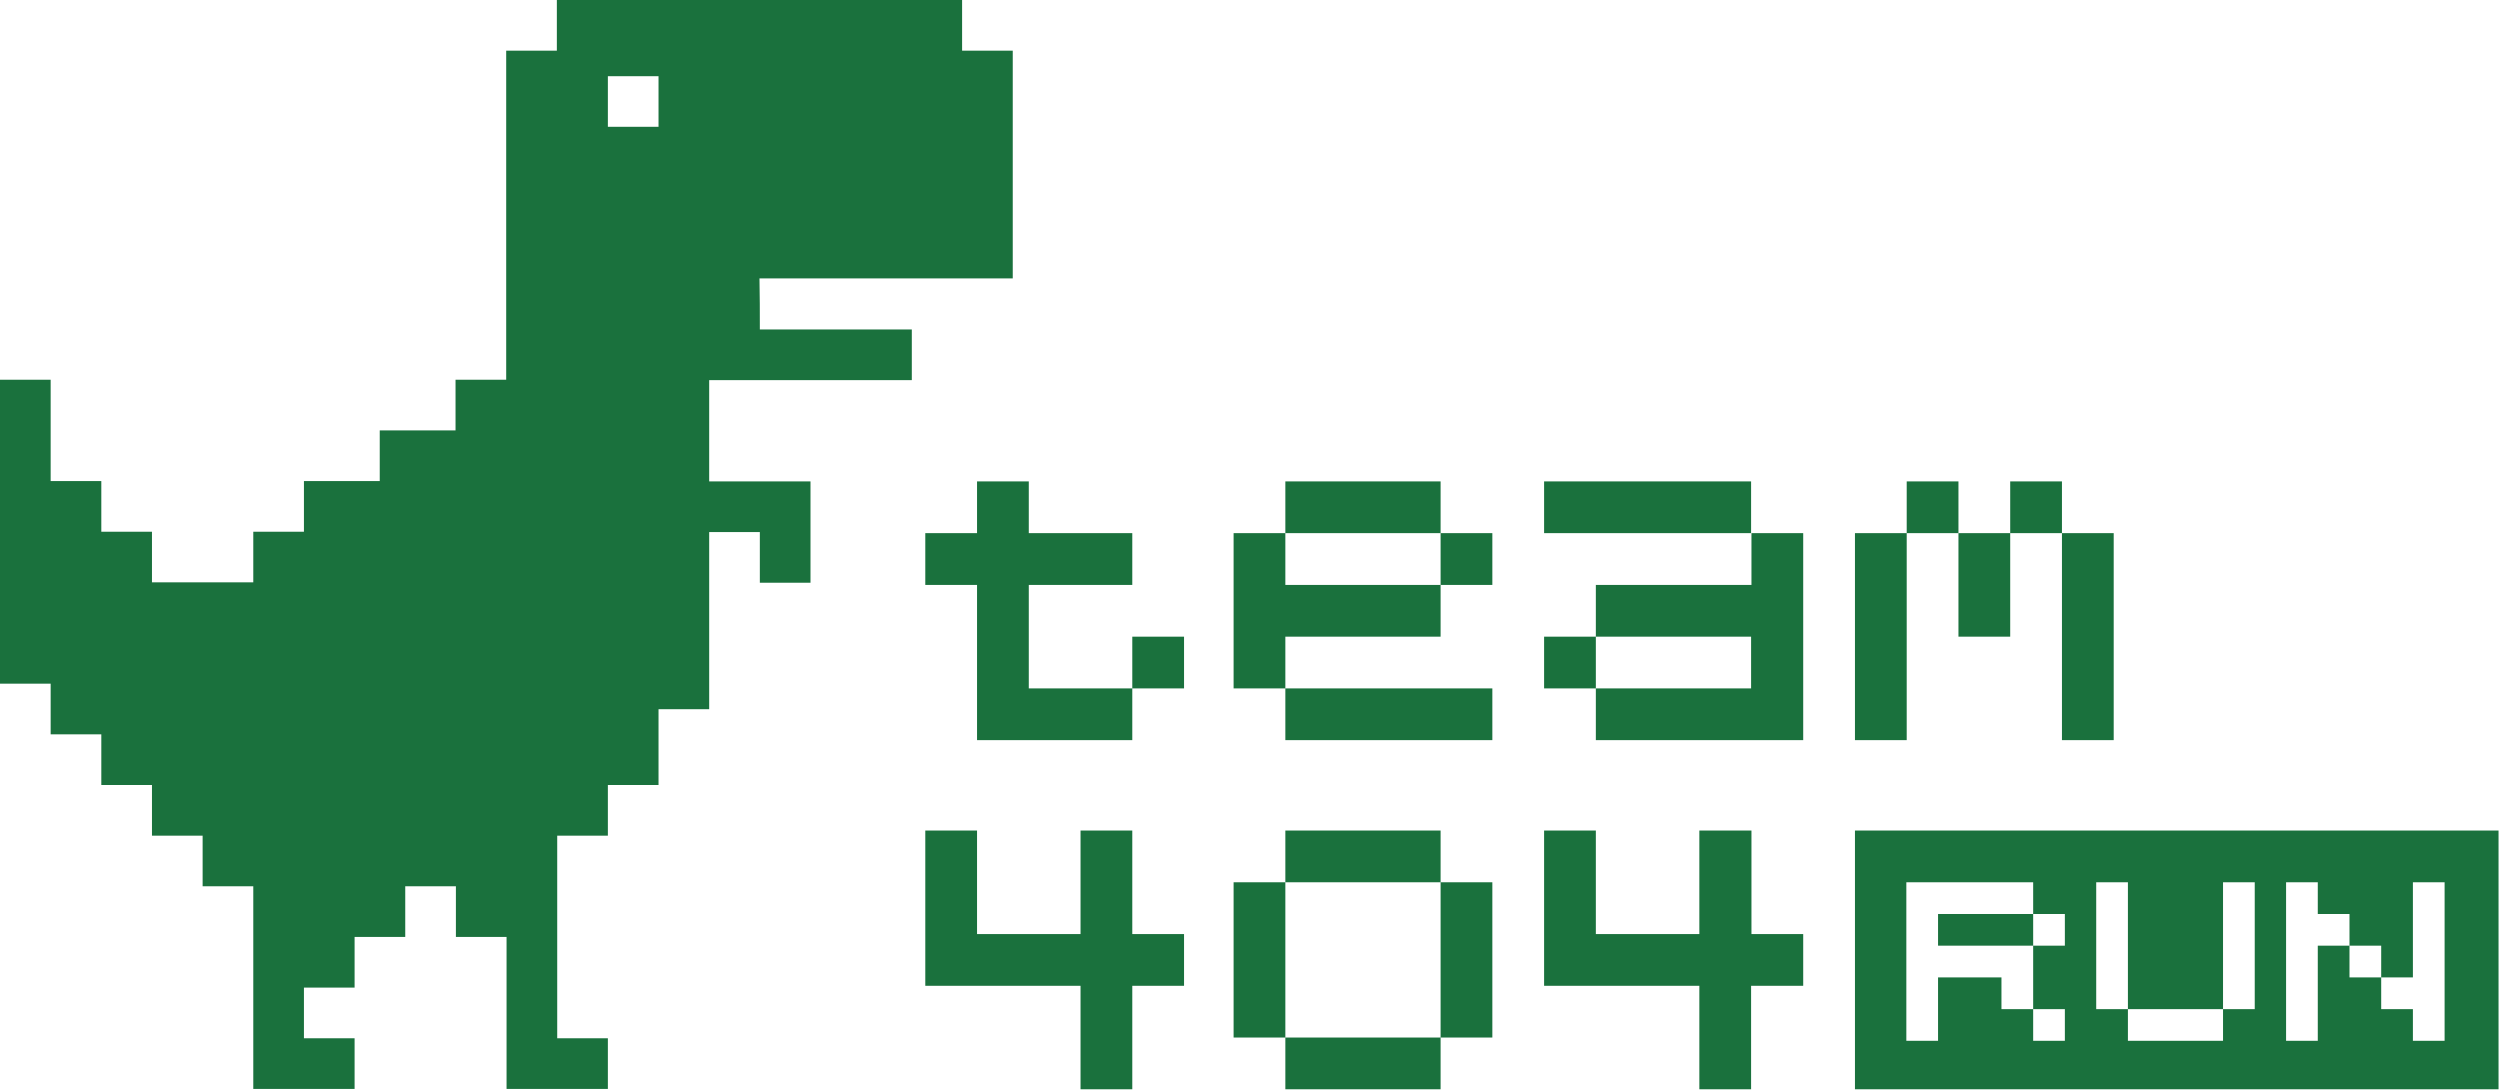 <svg width="686" height="299" viewBox="0 0 686 299" fill="none" xmlns="http://www.w3.org/2000/svg">
<path d="M366.9 146.3H352.7V132.1H366.9H381.1H395.3V146.3H381.1H366.9ZM366.9 160.5H352.7V146.3H338.5V160.5V174.7V188.9H352.7V174.7H366.9H381.1H395.3V160.5H381.1H366.9ZM395.3 160.5H409.5V146.3H395.3V160.5ZM366.9 203.1H381.1H395.3H409.5V188.9H395.3H381.1H366.9H352.7V203.1H366.9ZM310.7 188.9H324.9V174.7H310.7V188.9V188.9ZM282.3 188.9V174.7V160.5H296.5H310.7V146.3H296.5H282.3V132.1H268.1V146.3H253.9V160.5H268.1V174.7V188.9V203.1H282.3H296.5H310.7V188.9H296.5H282.3V188.9ZM395.3 284.7H409.5V242.1H395.3V284.7ZM338.5 242.1V284.7H352.7V242.1H338.5ZM310.7 242.1V227.9H296.5V242.1V256.3H282.3H268.1V242.1V227.9H253.9V242.1V256.3V270.5H268.1H282.3H296.5V284.7V298.9H310.7V284.7V270.5H324.9V256.3H310.7V242.1V242.1ZM395.3 227.9H352.7V242.1H395.3V227.9ZM352.7 298.9H395.3V284.7H352.7V298.9ZM523.2 146.3H509V203.1H523.2V146.3ZM549.2 250.8H540.5H531.8V259.5H540.5H549.2H557.9V250.8H549.2ZM480.5 227.9H466.3V256.3H437.9V227.9H423.7V270.5H466.3V298.9H480.5V270.5H494.8V256.3H480.6V227.9H480.5ZM208.5 90.4C222.4 90.4 236.3 90.4 250.2 90.4C250.2 95 250.2 99.7 250.2 104.3C231.7 104.3 213.1 104.3 194.6 104.3C194.6 113.6 194.6 122.8 194.6 132.1C203.9 132.1 213.1 132.1 222.4 132.1C222.4 141.4 222.4 150.6 222.4 159.9C217.8 159.9 213.1 159.9 208.5 159.9C208.5 155.3 208.5 150.6 208.5 146C203.9 146 199.2 146 194.6 146C194.6 162.2 194.6 178.4 194.6 194.6C190 194.6 185.3 194.6 180.7 194.6C180.7 201.5 180.7 208.5 180.7 215.4C176.1 215.4 171.4 215.4 166.8 215.4C166.8 220 166.8 224.7 166.8 229.3C162.2 229.3 157.5 229.3 152.9 229.3C152.9 247.8 152.9 266.4 152.9 284.9C157.5 284.9 162.2 284.9 166.8 284.9C166.8 289.5 166.8 294.2 166.8 298.8C157.5 298.8 148.3 298.8 139 298.8C139 284.9 139 271 139 257.1C134.4 257.1 129.7 257.1 125.1 257.1C125.1 252.5 125.1 247.8 125.1 243.2C120.5 243.2 115.8 243.2 111.2 243.2C111.2 247.8 111.2 252.5 111.2 257.1C106.6 257.1 101.9 257.1 97.3 257.1C97.3 261.7 97.3 266.4 97.3 271C92.7 271 88 271 83.4 271C83.4 275.6 83.4 280.3 83.4 284.9C88 284.9 92.7 284.9 97.3 284.9C97.3 289.5 97.3 294.2 97.3 298.8C88 298.8 78.8 298.8 69.5 298.8C69.5 280.3 69.5 261.7 69.5 243.2C64.9 243.2 60.2 243.2 55.6 243.2C55.6 238.6 55.6 233.9 55.6 229.3C51 229.3 46.3 229.3 41.7 229.3C41.7 224.7 41.7 220 41.7 215.4C37.1 215.4 32.4 215.4 27.8 215.4C27.8 210.8 27.8 206.1 27.8 201.5C23.2 201.5 18.5 201.5 13.9 201.5C13.9 196.9 13.9 192.2 13.9 187.6C9.3 187.6 4.6 187.6 0 187.6C0 159.8 0 132 0 104.2C4.6 104.2 9.3 104.2 13.9 104.2C13.9 113.5 13.9 122.7 13.9 132C18.5 132 23.2 132 27.8 132C27.8 136.6 27.8 141.3 27.8 145.9C32.4 145.9 37.1 145.9 41.7 145.9C41.7 150.5 41.7 155.2 41.7 159.8C51 159.8 60.2 159.8 69.5 159.8C69.5 155.2 69.5 150.5 69.5 145.9C74.1 145.9 78.8 145.9 83.4 145.9C83.4 141.3 83.4 136.6 83.4 132C90.3 132 97.3 132 104.2 132C104.2 127.4 104.2 122.7 104.2 118.1C111.1 118.1 118.1 118.1 125 118.1C125 113.5 125 108.8 125 104.2C129.6 104.2 134.3 104.2 138.9 104.2C138.9 74.1 138.9 44 138.9 13.9C143.5 13.9 148.2 13.9 152.8 13.9C152.8 9.3 152.8 4.6 152.8 0C189.9 0 226.9 0 264 0C264 4.6 264 9.3 264 13.9C268.6 13.9 273.3 13.9 277.9 13.9C277.9 34.7 277.9 55.6 277.9 76.4C254.7 76.4 231.6 76.4 208.4 76.4C208.5 81.2 208.5 85.8 208.5 90.4ZM180.7 20.9C176.1 20.9 171.4 20.9 166.8 20.9C166.8 25.5 166.8 30.2 166.8 34.8C171.4 34.8 176.1 34.8 180.7 34.8C180.7 30.2 180.7 25.6 180.7 20.9ZM580 203.1V146.3H565.8V203.1H580ZM685.6 227.9V298.9H509V227.9H685.6ZM566.6 250.8H557.9V242.1H549.2H540.5H531.8H523.1V250.8V259.5V268.2V276.9V285.6H531.8V276.9V268.2H540.5H549.2V276.9H557.9V285.6H566.6V276.9H557.9V268.2V259.5H566.6V250.8V250.8ZM618.7 242.1H610V250.8V259.5V268.2V276.9H601.3H592.6H583.9V268.2V259.5V250.8V242.1H575.2V250.8V259.5V268.2V276.9H583.9V285.6H592.6H601.3H610V276.9H618.7V268.2V259.5V250.8V242.1ZM670.8 242.1H662.1V250.8V259.5V268.2H653.4V259.5H644.7V250.8H636V242.1H627.3V250.8V259.5V268.2V276.9V285.6H636V276.9V268.2V259.5H644.7V268.2H653.4V276.9H662.1V285.6H670.8V276.9V268.2V259.5V250.8V242.1ZM551.6 174.7V146.3H537.4V174.7H551.6ZM423.7 174.7V188.9H437.9V174.7H423.7ZM480.5 160.5H437.9V174.7H480.5V188.9H437.9V203.1H494.8V146.3H480.6V160.5H480.5ZM423.7 132.1V146.3H480.5V132.1H423.7ZM565.8 132.1H551.6V146.3H565.8V132.1ZM537.4 132.1H523.2V146.3H537.4V132.1Z" fill="#1A713D"/>
</svg>

